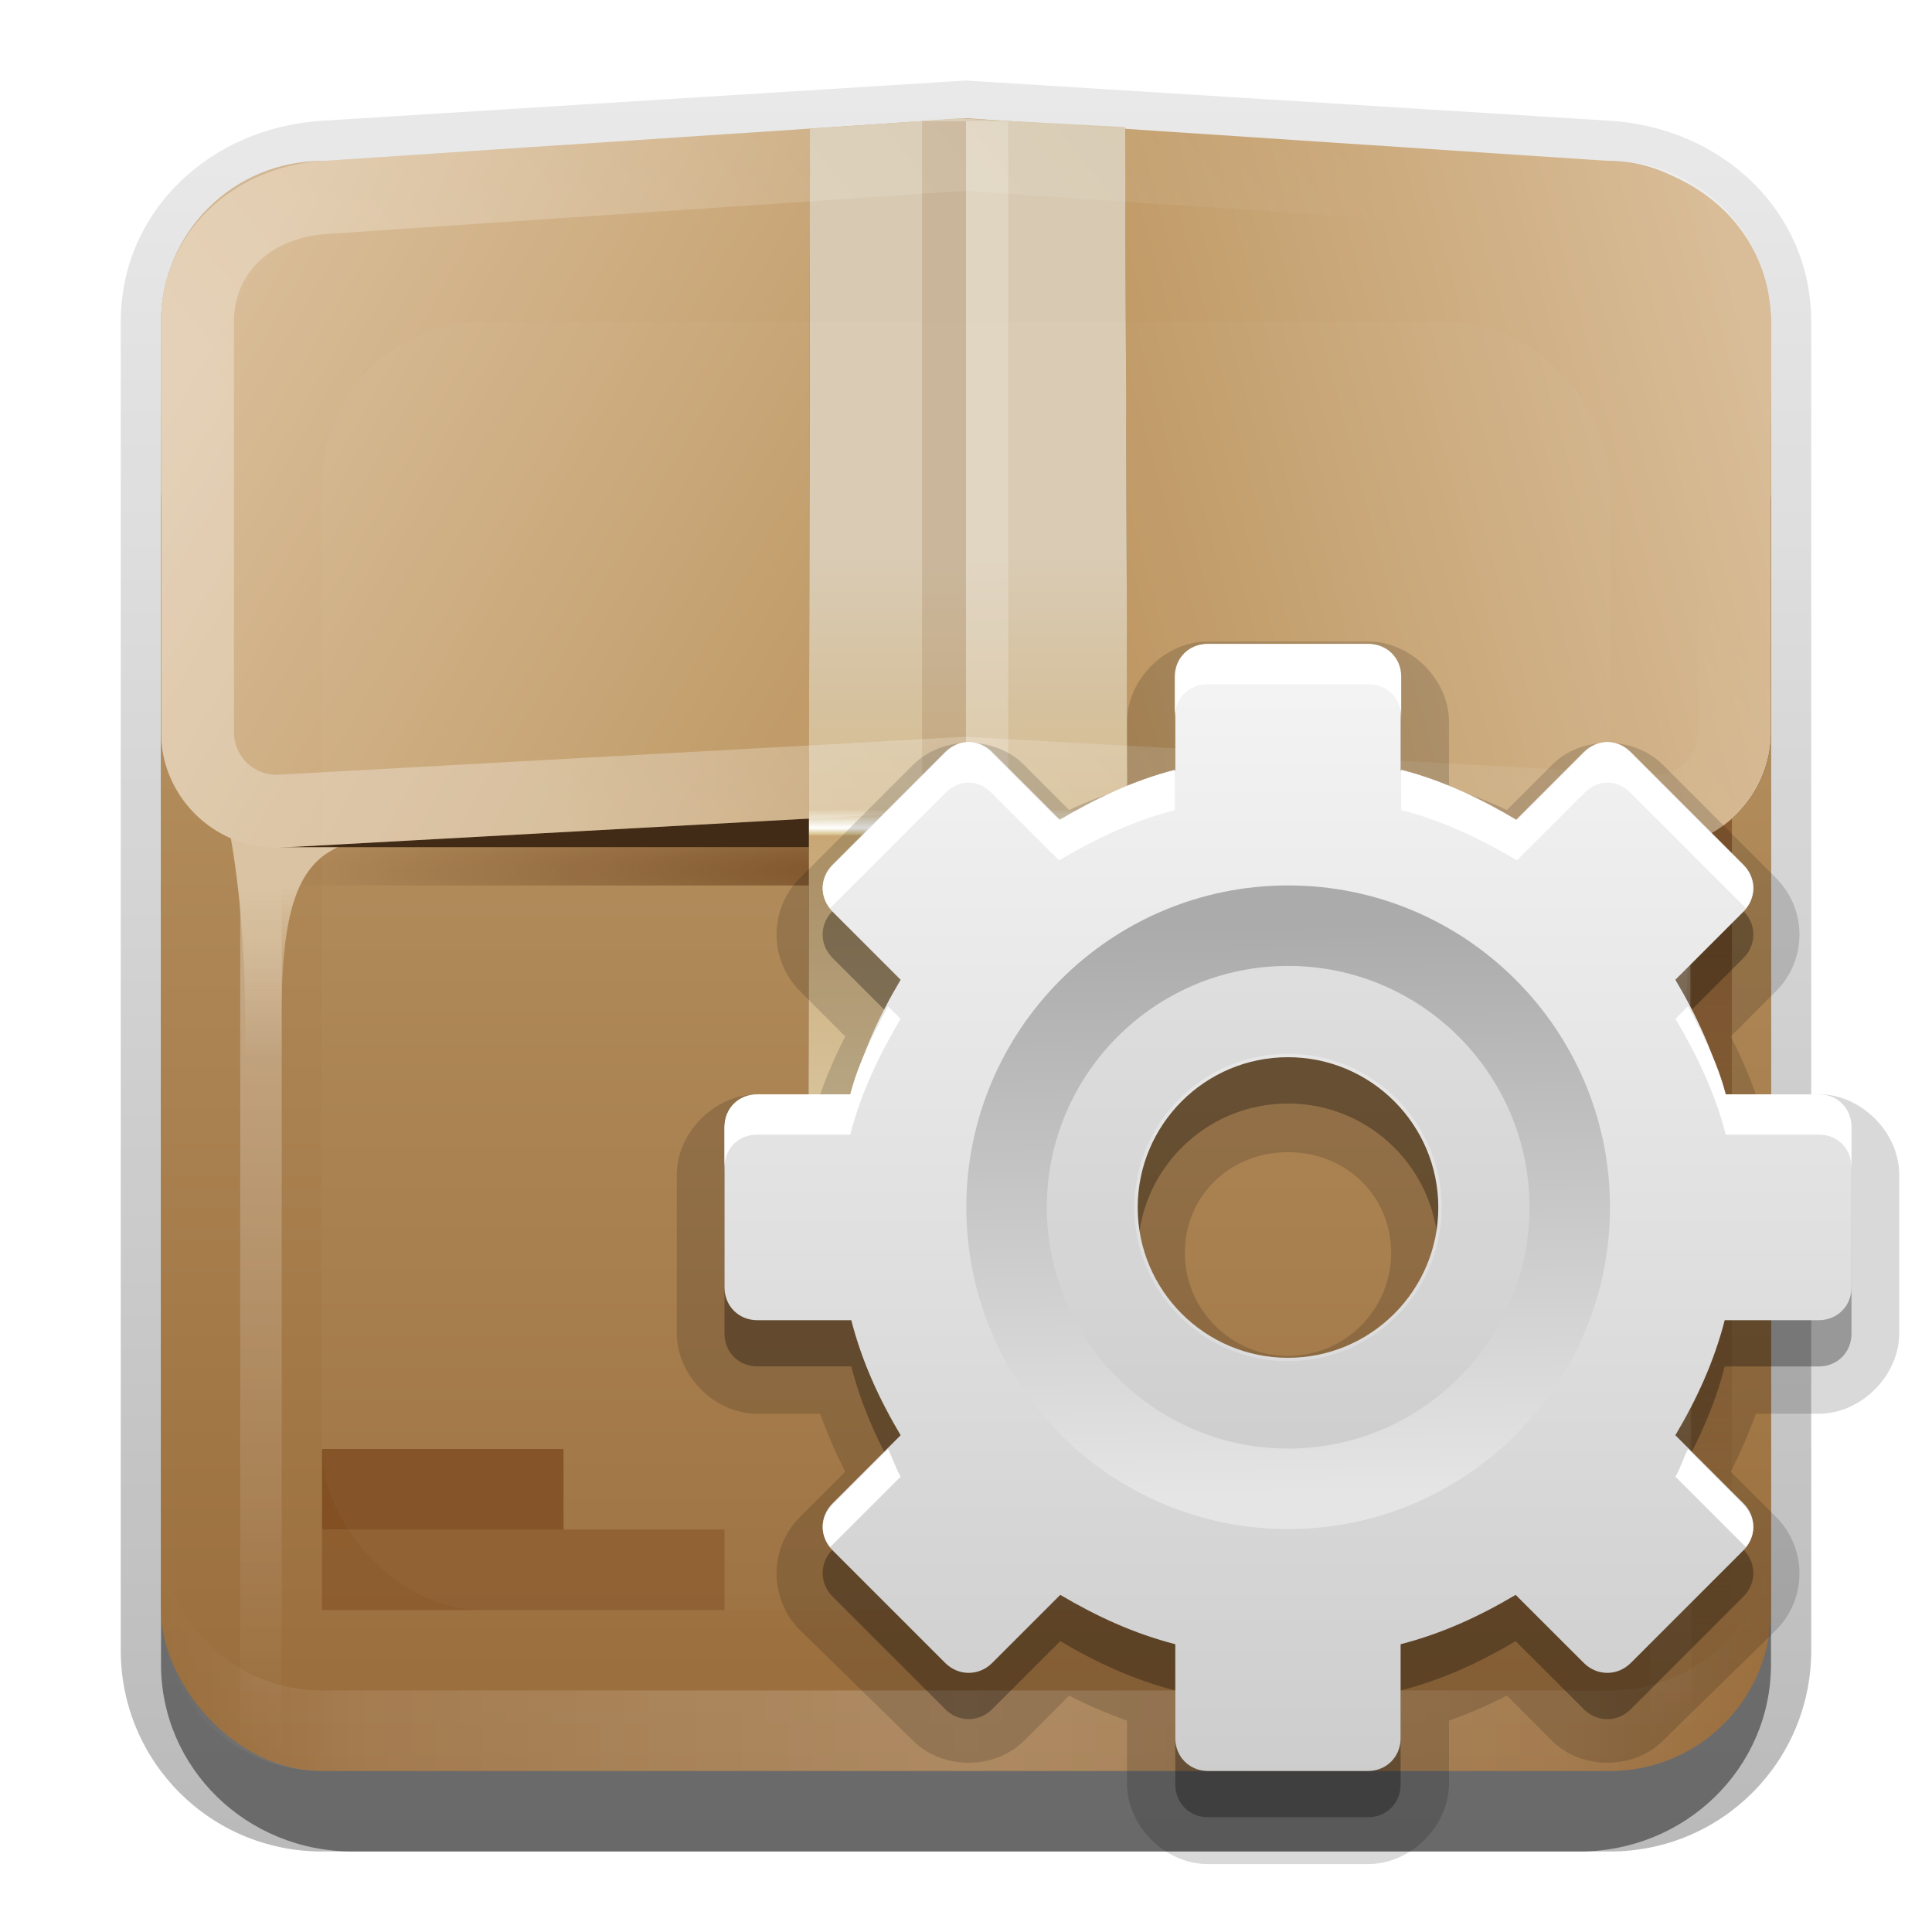 <?xml version="1.0" encoding="UTF-8" standalone="no"?>
<!-- Created with Inkscape (http://www.inkscape.org/) -->

<svg
   xmlns:dc="http://purl.org/dc/elements/1.1/"
   xmlns:cc="http://creativecommons.org/ns#"
   xmlns:rdf="http://www.w3.org/1999/02/22-rdf-syntax-ns#"
   xmlns:svg="http://www.w3.org/2000/svg"
   xmlns="http://www.w3.org/2000/svg"
   xmlns:xlink="http://www.w3.org/1999/xlink"
   xmlns:sodipodi="http://sodipodi.sourceforge.net/DTD/sodipodi-0.dtd"
   xmlns:inkscape="http://www.inkscape.org/namespaces/inkscape"
   width="24"
   height="24"
   id="svg2"
   sodipodi:version="0.32"
   inkscape:version="0.48.0 r9654"
   version="1.0"
   sodipodi:docname="aptdaemon-working.svg"
   inkscape:output_extension="org.inkscape.output.svg.inkscape"
   style="display:inline">
  <defs
     id="defs4">
    <linearGradient
       id="linearGradient3909">
      <stop
         style="stop-color:#323232;stop-opacity:1;"
         offset="0"
         id="stop3911" />
      <stop
         style="stop-color:#787878;stop-opacity:1;"
         offset="1"
         id="stop3913" />
    </linearGradient>
    <linearGradient
       inkscape:collect="always"
       id="linearGradient3972">
      <stop
         style="stop-color:#000000;stop-opacity:1;"
         offset="0"
         id="stop3974" />
      <stop
         style="stop-color:#000000;stop-opacity:0;"
         offset="1"
         id="stop3976" />
    </linearGradient>
    <linearGradient
       inkscape:collect="always"
       id="linearGradient3327">
      <stop
         style="stop-color:#000000;stop-opacity:1;"
         offset="0"
         id="stop3330" />
      <stop
         style="stop-color:#000000;stop-opacity:0;"
         offset="1"
         id="stop3333" />
    </linearGradient>
    <linearGradient
       inkscape:collect="always"
       xlink:href="#linearGradient3327"
       id="linearGradient3335"
       x1="11.375"
       y1="22"
       x2="11.375"
       y2="-9.817"
       gradientUnits="userSpaceOnUse" />
    <inkscape:perspective
       sodipodi:type="inkscape:persp3d"
       inkscape:vp_x="0 : 11 : 1"
       inkscape:vp_y="0 : 1000 : 0"
       inkscape:vp_z="22 : 11 : 1"
       inkscape:persp3d-origin="11 : 7.3333333 : 1"
       id="perspective2531" />
    <linearGradient
       id="ButtonShadow"
       gradientTransform="scale(0.988,1.012)"
       x1="9.355"
       y1="21.743"
       x2="9.355"
       y2="0.494"
       gradientUnits="userSpaceOnUse">
      <stop
         id="stop3277"
         offset="0"
         style="stop-color:#000000;stop-opacity:0.706;" />
      <stop
         id="stop3279"
         offset="1"
         style="stop-color:#000000;stop-opacity:0.157;" />
    </linearGradient>
    <linearGradient
       inkscape:collect="always"
       id="linearGradient3232">
      <stop
         style="stop-color:#000000;stop-opacity:1;"
         offset="0"
         id="stop3234" />
      <stop
         style="stop-color:#000000;stop-opacity:0;"
         offset="1"
         id="stop3236" />
    </linearGradient>
    <linearGradient
       gradientUnits="userSpaceOnUse"
       y2="-6"
       x2="11"
       y1="14.806"
       x1="11"
       id="linearGradient3221"
       xlink:href="#linearGradient3232"
       inkscape:collect="always" />
    <linearGradient
       id="ButtonColor"
       x1="10.32"
       y1="21"
       x2="10.32"
       y2="0.999"
       gradientUnits="userSpaceOnUse">
      <stop
         style="stop-color:#29669f;stop-opacity:1;"
         offset="0"
         id="stop3189" />
      <stop
         style="stop-color:#88b6e0;stop-opacity:1;"
         offset="1"
         id="stop3191" />
    </linearGradient>
    <linearGradient
       inkscape:collect="always"
       xlink:href="#ButtonShadow"
       id="linearGradient38042"
       gradientUnits="userSpaceOnUse"
       gradientTransform="scale(0.988,1.012)"
       x1="9.355"
       y1="21.743"
       x2="9.355"
       y2="0.494" />
    <filter
       inkscape:collect="always"
       id="filter3194"
       x="-0.18"
       width="1.36"
       y="-0.18"
       height="1.36"
       color-interpolation-filters="sRGB">
      <feGaussianBlur
         inkscape:collect="always"
         stdDeviation="1.2"
         id="feGaussianBlur3196" />
    </filter>
    <clipPath
       clipPathUnits="userSpaceOnUse"
       id="clipPath2849">
      <rect
         ry="2"
         rx="2"
         y="1"
         x="1"
         height="20"
         width="20"
         id="rect2851"
         style="fill:#ffffff;fill-opacity:1;fill-rule:evenodd;stroke:none;display:inline" />
    </clipPath>
    <inkscape:perspective
       id="perspective3092"
       inkscape:persp3d-origin="0.5 : 0.33333333 : 1"
       inkscape:vp_z="1 : 0.5 : 1"
       inkscape:vp_y="0 : 1000 : 0"
       inkscape:vp_x="0 : 0.5 : 1"
       sodipodi:type="inkscape:persp3d" />
    <radialGradient
       r="42"
       fy="90.172"
       fx="48"
       cy="90.172"
       cx="48"
       gradientTransform="matrix(0.298,0,0,0.257,-33.578,-5.139)"
       gradientUnits="userSpaceOnUse"
       id="radialGradient2858"
       xlink:href="#linearGradient3737-4"
       inkscape:collect="always" />
    <linearGradient
       inkscape:collect="always"
       id="linearGradient3737-4">
      <stop
         style="stop-color:#ffffff;stop-opacity:1;"
         offset="0"
         id="stop3739-1" />
      <stop
         style="stop-color:#ffffff;stop-opacity:0;"
         offset="1"
         id="stop3741-8" />
    </linearGradient>
    <linearGradient
       inkscape:collect="always"
       xlink:href="#linearGradient4414"
       id="linearGradient4424"
       gradientUnits="userSpaceOnUse"
       x1="8.965"
       y1="44.04"
       x2="8.965"
       y2="52.263"
       gradientTransform="matrix(-0.258,0,0,0.258,-5.85,-12.19)" />
    <linearGradient
       inkscape:collect="always"
       id="linearGradient4414">
      <stop
         style="stop-color:#dac3a2;stop-opacity:1;"
         offset="0"
         id="stop4416" />
      <stop
         style="stop-color:#dac3a2;stop-opacity:0;"
         offset="1"
         id="stop4418" />
    </linearGradient>
    <linearGradient
       gradientTransform="matrix(0.258,0,0,0.258,0.952,-2.349)"
       inkscape:collect="always"
       xlink:href="#linearGradient4414"
       id="linearGradient4420"
       x1="8.965"
       y1="44.04"
       x2="8.965"
       y2="52.263"
       gradientUnits="userSpaceOnUse" />
    <linearGradient
       inkscape:collect="always"
       id="linearGradient3737">
      <stop
         style="stop-color:#ffffff;stop-opacity:1;"
         offset="0"
         id="stop3739" />
      <stop
         style="stop-color:#ffffff;stop-opacity:0;"
         offset="1"
         id="stop3741" />
    </linearGradient>
    <linearGradient
       gradientTransform="matrix(0.263,0,0,0.263,-32.997,-3.705)"
       inkscape:collect="always"
       xlink:href="#linearGradient4309"
       id="linearGradient3277"
       gradientUnits="userSpaceOnUse"
       x1="50.499"
       y1="19.882"
       x2="50.499"
       y2="47.295" />
    <linearGradient
       id="linearGradient4309"
       gradientUnits="userSpaceOnUse"
       x1="52.25"
       y1="47.247"
       x2="52.25"
       y2="0.239">
      <stop
         offset="0"
         style="stop-color:#d8cab2;stop-opacity:1"
         id="stop4311" />
      <stop
         offset="0.457"
         style="stop-color:#d2b98c;stop-opacity:1"
         id="stop4321" />
      <stop
         offset="0.486"
         style="stop-color:#F9F7EF"
         id="stop4323" />
      <stop
         offset="0.491"
         style="stop-color:#FFFFFF"
         id="stop4325" />
      <stop
         offset="0.492"
         style="stop-color:#FBF9F4"
         id="stop4327" />
      <stop
         offset="0.495"
         style="stop-color:#EFE7D0"
         id="stop4329" />
      <stop
         offset="0.498"
         style="stop-color:#E4D6B0"
         id="stop4331" />
      <stop
         offset="0.501"
         style="stop-color:#DAC894"
         id="stop4333" />
      <stop
         offset="0.505"
         style="stop-color:#c7a572;stop-opacity:1"
         id="stop4335" />
      <stop
         offset="1"
         style="stop-color:#d7c198;stop-opacity:1"
         id="stop4347" />
    </linearGradient>
    <linearGradient
       inkscape:collect="always"
       xlink:href="#linearGradient4295"
       id="linearGradient3264"
       gradientUnits="userSpaceOnUse"
       x1="47.227"
       y1="29.04"
       x2="6.33"
       y2="18.082"
       gradientTransform="matrix(-0.238,0,0,0.238,23.429,-1.476)" />
    <linearGradient
       id="linearGradient4295">
      <stop
         id="stop4297"
         offset="0"
         style="stop-color:#b88f56;stop-opacity:1" />
      <stop
         id="stop4299"
         offset="1"
         style="stop-color:#d9bd98;stop-opacity:1" />
    </linearGradient>
    <linearGradient
       gradientTransform="matrix(0.238,0,0,0.238,0.571,-1.476)"
       inkscape:collect="always"
       xlink:href="#linearGradient4295"
       id="linearGradient2489"
       gradientUnits="userSpaceOnUse"
       x1="48"
       y1="42"
       x2="6.781"
       y2="18.202" />
    <linearGradient
       id="linearGradient3134">
      <stop
         id="stop3136"
         offset="0"
         style="stop-color:#b88f56;stop-opacity:1" />
      <stop
         id="stop3138"
         offset="1"
         style="stop-color:#d9bd98;stop-opacity:1" />
    </linearGradient>
    <linearGradient
       id="linearGradient5092">
      <stop
         id="stop5094"
         offset="0"
         style="stop-color:#be9f6a;stop-opacity:1;" />
      <stop
         id="stop5096"
         offset="1"
         style="stop-color:#e5d2b2;stop-opacity:1;" />
    </linearGradient>
    <linearGradient
       gradientTransform="matrix(0.258,0,0,0.258,-31.631,-5.19)"
       inkscape:collect="always"
       xlink:href="#linearGradient3737"
       id="linearGradient4394"
       x1="10"
       y1="40.263"
       x2="10"
       y2="89.666"
       gradientUnits="userSpaceOnUse" />
    <linearGradient
       inkscape:collect="always"
       xlink:href="#linearGradient3737"
       id="linearGradient4402"
       gradientUnits="userSpaceOnUse"
       x1="10"
       y1="40.263"
       x2="10"
       y2="89.666"
       gradientTransform="matrix(-0.258,0,0,0.258,-7.873,-5.19)" />
    <linearGradient
       inkscape:collect="always"
       xlink:href="#linearGradient4370"
       id="linearGradient4400"
       gradientUnits="userSpaceOnUse"
       x1="8"
       y1="38.127"
       x2="8"
       y2="87.03"
       gradientTransform="matrix(-0.258,0,0,0.258,-6.873,-5.19)" />
    <linearGradient
       inkscape:collect="always"
       id="linearGradient4370">
      <stop
         style="stop-color:#8a5b30;stop-opacity:1;"
         offset="0"
         id="stop4372" />
      <stop
         style="stop-color:#8a5b30;stop-opacity:0;"
         offset="1"
         id="stop4374" />
    </linearGradient>
    <radialGradient
       inkscape:collect="always"
       xlink:href="#linearGradient4426"
       id="radialGradient4432"
       cx="48"
       cy="73.146"
       fx="48"
       fy="73.146"
       r="42"
       gradientTransform="matrix(0.207,0,0,0.023,2.083,7.141)"
       gradientUnits="userSpaceOnUse" />
    <linearGradient
       inkscape:collect="always"
       id="linearGradient4426">
      <stop
         style="stop-color:#71461e;stop-opacity:1;"
         offset="0"
         id="stop4428" />
      <stop
         style="stop-color:#71461e;stop-opacity:0;"
         offset="1"
         id="stop4430" />
    </linearGradient>
    <linearGradient
       gradientTransform="matrix(0.258,0,0,0.258,-31.631,-5.19)"
       inkscape:collect="always"
       xlink:href="#linearGradient4289"
       id="linearGradient3706"
       x1="54.187"
       y1="90"
       x2="54.187"
       y2="39.853"
       gradientUnits="userSpaceOnUse" />
    <linearGradient
       id="linearGradient4289">
      <stop
         id="stop4291"
         offset="0"
         style="stop-color:#996c3b;stop-opacity:1" />
      <stop
         id="stop4293"
         offset="1"
         style="stop-color:#c19e6d;stop-opacity:1;" />
    </linearGradient>
    <linearGradient
       inkscape:collect="always"
       xlink:href="#linearGradient4370"
       id="linearGradient4376"
       x1="8"
       y1="38.127"
       x2="8"
       y2="71.877"
       gradientUnits="userSpaceOnUse" />
    <linearGradient
       gradientTransform="matrix(0.258,0,0,0.258,-31.631,-5.19)"
       y2="71.877"
       x2="8"
       y1="38.127"
       x1="8"
       gradientUnits="userSpaceOnUse"
       id="linearGradient3198"
       xlink:href="#linearGradient4370"
       inkscape:collect="always" />
    <radialGradient
       inkscape:collect="always"
       xlink:href="#linearGradient4426"
       id="radialGradient3820"
       gradientUnits="userSpaceOnUse"
       gradientTransform="matrix(0.207,0,0,0.023,31.083,8.141)"
       cx="48"
       cy="73.146"
       fx="48"
       fy="73.146"
       r="42" />
    <linearGradient
       inkscape:collect="always"
       xlink:href="#linearGradient5092"
       id="linearGradient3822"
       gradientUnits="userSpaceOnUse"
       gradientTransform="matrix(0.238,0,0,0.238,29.571,-0.476)"
       x1="47.079"
       y1="32.783"
       x2="6.596"
       y2="9.41" />
    <linearGradient
       inkscape:collect="always"
       xlink:href="#linearGradient4295"
       id="linearGradient3824"
       gradientUnits="userSpaceOnUse"
       gradientTransform="matrix(0.238,0,0,0.238,29.571,-0.476)"
       x1="48"
       y1="42"
       x2="6.781"
       y2="18.202" />
    <linearGradient
       inkscape:collect="always"
       xlink:href="#linearGradient4295"
       id="linearGradient3826"
       gradientUnits="userSpaceOnUse"
       gradientTransform="matrix(-0.238,0,0,0.238,52.429,-0.476)"
       x1="47.227"
       y1="29.04"
       x2="6.33"
       y2="18.082" />
    <linearGradient
       inkscape:collect="always"
       xlink:href="#linearGradient3737"
       id="linearGradient3828"
       gradientUnits="userSpaceOnUse"
       gradientTransform="matrix(0.238,0,0,0.238,29.571,-0.476)"
       x1="23.143"
       y1="42"
       x2="66.964"
       y2="6" />
    <linearGradient
       inkscape:collect="always"
       xlink:href="#ButtonColor"
       id="linearGradient3835"
       gradientUnits="userSpaceOnUse"
       gradientTransform="translate(11.119,23.742)"
       x1="-3.061"
       y1="27.258"
       x2="-3.061"
       y2="7.254" />
    <linearGradient
       inkscape:collect="always"
       xlink:href="#linearGradient3737-4"
       id="linearGradient3865"
       x1="6"
       y1="9"
       x2="16"
       y2="1"
       gradientUnits="userSpaceOnUse"
       gradientTransform="translate(1,-1)" />
    <linearGradient
       inkscape:collect="always"
       xlink:href="#linearGradient4289"
       id="linearGradient3867"
       gradientUnits="userSpaceOnUse"
       gradientTransform="translate(12.119,-7.258)"
       x1="-3.061"
       y1="27.258"
       x2="-3.061"
       y2="7.254" />
    <linearGradient
       inkscape:collect="always"
       xlink:href="#linearGradient3737"
       id="linearGradient3871"
       gradientUnits="userSpaceOnUse"
       gradientTransform="matrix(0.258,0,0,0.209,0.921,1.041)"
       x1="10"
       y1="40.263"
       x2="10"
       y2="89.666" />
    <linearGradient
       inkscape:collect="always"
       xlink:href="#linearGradient3737"
       id="linearGradient3877"
       gradientUnits="userSpaceOnUse"
       gradientTransform="matrix(-0.258,0,0,0.206,23.075,1.146)"
       x1="10"
       y1="40.263"
       x2="10"
       y2="89.666" />
    <linearGradient
       inkscape:collect="always"
       xlink:href="#linearGradient4414"
       id="linearGradient3879"
       gradientUnits="userSpaceOnUse"
       gradientTransform="matrix(-0.258,0,0,0.258,23.043,-2.349)"
       x1="8.965"
       y1="44.04"
       x2="8.965"
       y2="52.263" />
    <linearGradient
       inkscape:collect="always"
       xlink:href="#linearGradient4370"
       id="linearGradient3883"
       gradientUnits="userSpaceOnUse"
       gradientTransform="matrix(-0.258,0,0,0.217,23.061,-0.464)"
       x1="8"
       y1="38.127"
       x2="8"
       y2="87.03" />
    <linearGradient
       inkscape:collect="always"
       xlink:href="#linearGradient4309"
       id="linearGradient3889"
       gradientUnits="userSpaceOnUse"
       gradientTransform="matrix(0.251,0,0,0.251,-1.23,-0.079)"
       x1="50.499"
       y1="19.882"
       x2="50.499"
       y2="47.295" />
    <filter
       inkscape:collect="always"
       id="filter3895"
       x="-0.15"
       width="1.3"
       y="-0.047"
       height="1.095"
       color-interpolation-filters="sRGB">
      <feGaussianBlur
         inkscape:collect="always"
         stdDeviation="0.248"
         id="feGaussianBlur3897" />
    </filter>
    <inkscape:perspective
       id="perspective3208"
       inkscape:persp3d-origin="0.5 : 0.33333333 : 1"
       inkscape:vp_z="1 : 0.5 : 1"
       inkscape:vp_y="0 : 1000 : 0"
       inkscape:vp_x="0 : 0.5 : 1"
       sodipodi:type="inkscape:persp3d" />
    <linearGradient
       inkscape:collect="always"
       xlink:href="#linearGradient3778"
       id="linearGradient3844"
       x1="51.429"
       y1="72.786"
       x2="90.714"
       y2="72.786"
       gradientUnits="userSpaceOnUse" />
    <linearGradient
       id="linearGradient3778">
      <stop
         style="stop-color:#499119;stop-opacity:1;"
         offset="0"
         id="stop3780" />
      <stop
         style="stop-color:#8fd625;stop-opacity:1;"
         offset="1"
         id="stop3782" />
    </linearGradient>
    <linearGradient
       inkscape:collect="always"
       xlink:href="#linearGradient5010"
       id="linearGradient3908"
       x1="123.075"
       y1="75.788"
       x2="123.075"
       y2="59.879"
       gradientUnits="userSpaceOnUse" />
    <linearGradient
       inkscape:collect="always"
       id="linearGradient5010">
      <stop
         style="stop-color:#000000;stop-opacity:1;"
         offset="0"
         id="stop5012" />
      <stop
         style="stop-color:#000000;stop-opacity:0;"
         offset="1"
         id="stop5014" />
    </linearGradient>
    <clipPath
       clipPathUnits="userSpaceOnUse"
       id="clipPath3894">
      <path
         style="fill:#ffffff;fill-opacity:1;stroke:none"
         d="m 128,56 c -9.941,0 -18,8.059 -18,18 0,9.941 8.059,18 18,18 9.941,0 18,-8.059 18,-18 0,-9.941 -8.059,-18 -18,-18 z m -6,4.5 12,0 0,13.75 5,0 -11,13.75 -11,-13.75 5,0 0,-13.75 z"
         id="path3896" />
    </clipPath>
    <linearGradient
       y2="72.786"
       x2="90.714"
       y1="72.786"
       x1="51.429"
       gradientUnits="userSpaceOnUse"
       id="linearGradient3226"
       xlink:href="#linearGradient3157"
       inkscape:collect="always" />
    <linearGradient
       inkscape:collect="always"
       xlink:href="#linearGradient3778"
       id="linearGradient3953"
       gradientUnits="userSpaceOnUse"
       x1="51.429"
       y1="72.786"
       x2="90.714"
       y2="72.786"
       gradientTransform="matrix(0,-0.305,0.305,0,12.767,39.709)" />
    <linearGradient
       inkscape:collect="always"
       xlink:href="#linearGradient3737-4"
       id="linearGradient3955"
       gradientUnits="userSpaceOnUse"
       x1="15.843"
       y1="18.633"
       x2="15.843"
       y2="14.039"
       gradientTransform="translate(19,-2)" />
    <clipPath
       clipPathUnits="userSpaceOnUse"
       id="clipPath3962">
      <path
         style="fill:url(#linearGradient3966);fill-opacity:1;stroke:none;display:inline"
         d="m 35,10 c -3.314,0 -6,2.686 -6,6 0,3.314 2.686,6 6,6 3.314,0 6,-2.686 6,-6 0,-3.314 -2.686,-6 -6,-6 z m -2,2 4,0 0,4 1,0 -3,4 -3,-4 1,0 0,-4 z"
         id="path3964" />
    </clipPath>
    <linearGradient
       inkscape:collect="always"
       xlink:href="#linearGradient3778"
       id="linearGradient3966"
       gradientUnits="userSpaceOnUse"
       gradientTransform="matrix(0,-0.305,0.305,0,12.767,37.709)"
       x1="51.429"
       y1="72.786"
       x2="90.714"
       y2="72.786" />
    <linearGradient
       inkscape:collect="always"
       xlink:href="#linearGradient3972"
       id="linearGradient3978"
       x1="36.275"
       y1="20.122"
       x2="36.275"
       y2="11.793"
       gradientUnits="userSpaceOnUse" />
    <inkscape:perspective
       id="perspective3991"
       inkscape:persp3d-origin="0.5 : 0.33333333 : 1"
       inkscape:vp_z="1 : 0.5 : 1"
       inkscape:vp_y="0 : 1000 : 0"
       inkscape:vp_x="0 : 0.5 : 1"
       sodipodi:type="inkscape:persp3d" />
    <linearGradient
       inkscape:collect="always"
       xlink:href="#linearGradient3157"
       id="linearGradient3844-5"
       x1="51.429"
       y1="72.786"
       x2="90.714"
       y2="72.786"
       gradientUnits="userSpaceOnUse" />
    <linearGradient
       id="linearGradient3157">
      <stop
         id="stop3159"
         offset="0"
         style="stop-color:#c3c3c3;stop-opacity:1;" />
      <stop
         id="stop3161"
         offset="1"
         style="stop-color:#e6e6e6;stop-opacity:1;" />
    </linearGradient>
    <linearGradient
       y2="72.786"
       x2="90.714"
       y1="72.786"
       x1="51.429"
       gradientUnits="userSpaceOnUse"
       id="linearGradient4000"
       xlink:href="#linearGradient3157"
       inkscape:collect="always" />
    <inkscape:perspective
       id="perspective4010"
       inkscape:persp3d-origin="0.5 : 0.33333333 : 1"
       inkscape:vp_z="1 : 0.5 : 1"
       inkscape:vp_y="0 : 1000 : 0"
       inkscape:vp_x="0 : 0.5 : 1"
       sodipodi:type="inkscape:persp3d" />
    <inkscape:perspective
       id="perspective4003"
       inkscape:persp3d-origin="0.5 : 0.33333333 : 1"
       inkscape:vp_z="1 : 0.5 : 1"
       inkscape:vp_y="0 : 1000 : 0"
       inkscape:vp_x="0 : 0.5 : 1"
       sodipodi:type="inkscape:persp3d" />
    <linearGradient
       id="StandardGradient"
       gradientTransform="matrix(0.822,0,0,0.822,-1.508,-0.6)"
       x1="10.71"
       y1="1.996"
       x2="10.71"
       y2="18.974"
       gradientUnits="userSpaceOnUse">
      <stop
         style="stop-color:#000000;stop-opacity:0.863;"
         offset="0"
         id="stop3277-2" />
      <stop
         style="stop-color:#000000;stop-opacity:0.471;"
         offset="1"
         id="stop3279-0" />
    </linearGradient>
    <linearGradient
       inkscape:collect="always"
       xlink:href="#linearGradient3290-7"
       id="linearGradient4141"
       gradientUnits="userSpaceOnUse"
       gradientTransform="matrix(0.312,0,0,0.312,48,54)"
       x1="47.61"
       y1="121.366"
       x2="47.61"
       y2="6.634" />
    <linearGradient
       id="linearGradient3290-7">
      <stop
         id="stop3292-2"
         offset="0"
         style="stop-color:#ba0000;stop-opacity:1;" />
      <stop
         id="stop3294-3"
         offset="1"
         style="stop-color:#ff381e;stop-opacity:1;" />
    </linearGradient>
    <linearGradient
       y2="6.634"
       x2="47.61"
       y1="121.366"
       x1="47.61"
       gradientTransform="matrix(0.122,0,0,0.122,8.222,5.222)"
       gradientUnits="userSpaceOnUse"
       id="linearGradient3320"
       xlink:href="#linearGradient3290-7"
       inkscape:collect="always" />
    <linearGradient
       inkscape:collect="always"
       xlink:href="#linearGradient3290-7"
       id="linearGradient4127"
       gradientUnits="userSpaceOnUse"
       gradientTransform="matrix(0.122,0,0,0.122,8.222,6.222)"
       x1="47.61"
       y1="121.366"
       x2="47.61"
       y2="6.634" />
    <linearGradient
       inkscape:collect="always"
       xlink:href="#linearGradient3290-7"
       id="linearGradient4129"
       gradientUnits="userSpaceOnUse"
       gradientTransform="matrix(0.122,0,0,0.122,8.222,7.222)"
       x1="47.61"
       y1="121.366"
       x2="47.61"
       y2="6.634" />
    <linearGradient
       y2="16"
       x2="25"
       y1="0"
       x1="25"
       gradientTransform="matrix(0.933,0,0,0.933,-7.388,4.533)"
       gradientUnits="userSpaceOnUse"
       id="linearGradient3168"
       xlink:href="#linearGradient3309-4"
       inkscape:collect="always" />
    <linearGradient
       gradientUnits="userSpaceOnUse"
       id="linearGradient3309-4"
       y2="122.899"
       x2="63.999"
       y1="3.1"
       x1="63.999">
      <stop
         offset="0"
         style="stop-color:#f6f6f6;stop-opacity:1"
         id="stop3311-4" />
      <stop
         offset="1"
         style="stop-color:#ccc;stop-opacity:1"
         id="stop3313-9" />
    </linearGradient>
    <linearGradient
       inkscape:collect="always"
       xlink:href="#linearGradient5128-6"
       id="linearGradient3858"
       gradientUnits="userSpaceOnUse"
       gradientTransform="matrix(0.084,0,0,0.084,1.621,1.7)"
       x1="86.133"
       y1="105.105"
       x2="84.639"
       y2="20.895" />
    <linearGradient
       id="linearGradient5128-6">
      <stop
         offset="0"
         style="stop-color:#e5e5e5;stop-opacity:1"
         id="stop5130-2" />
      <stop
         offset="1"
         style="stop-color:#ababab;stop-opacity:1"
         id="stop5132-5" />
    </linearGradient>
    <linearGradient
       y2="16"
       x2="25"
       y1="0"
       x1="25"
       gradientTransform="matrix(0.933,0,0,0.933,-7.388,5.533)"
       gradientUnits="userSpaceOnUse"
       id="linearGradient4204"
       xlink:href="#linearGradient3309-4"
       inkscape:collect="always" />
    <linearGradient
       inkscape:collect="always"
       xlink:href="#linearGradient5128-6"
       id="linearGradient4237"
       gradientUnits="userSpaceOnUse"
       gradientTransform="matrix(0.084,0,0,0.084,10.621,7.7)"
       x1="86.133"
       y1="105.105"
       x2="84.639"
       y2="20.895" />
    <linearGradient
       inkscape:collect="always"
       xlink:href="#linearGradient3831"
       id="linearGradient3845"
       x1="11"
       y1="19.5"
       x2="21"
       y2="19.5"
       gradientUnits="userSpaceOnUse"
       spreadMethod="reflect"
       gradientTransform="translate(1,-1)" />
    <linearGradient
       id="linearGradient3831">
      <stop
         style="stop-color:#ffffff;stop-opacity:1;"
         offset="0"
         id="stop3833" />
      <stop
         id="stop3821"
         offset="0.75"
         style="stop-color:#ffffff;stop-opacity:0.498;" />
      <stop
         style="stop-color:#ffffff;stop-opacity:0;"
         offset="1"
         id="stop3835" />
    </linearGradient>
    <linearGradient
       y2="16"
       x2="10"
       y1="1"
       x1="10"
       gradientUnits="userSpaceOnUse"
       id="linearGradient3084"
       xlink:href="#linearGradient3823"
       inkscape:collect="always" />
    <linearGradient
       id="linearGradient3823">
      <stop
         id="stop3825"
         offset="0"
         style="stop-color:#ffffff;stop-opacity:1;" />
      <stop
         id="stop3829"
         offset="1"
         style="stop-color:#ffffff;stop-opacity:0;" />
    </linearGradient>
    <linearGradient
       y2="16"
       x2="10"
       y1="1"
       x1="10"
       gradientUnits="userSpaceOnUse"
       id="linearGradient3124"
       xlink:href="#linearGradient3823"
       inkscape:collect="always"
       gradientTransform="translate(1,-1)" />
  </defs>
  <sodipodi:namedview
     id="base"
     pagecolor="#ffffff"
     bordercolor="#e7e7e7"
     borderopacity="1"
     inkscape:pageopacity="0.0"
     inkscape:pageshadow="2"
     inkscape:zoom="22.018553"
     inkscape:cx="-11.729047"
     inkscape:cy="4.6760622"
     inkscape:document-units="px"
     inkscape:current-layer="layer1"
     showgrid="true"
     inkscape:showpageshadow="false"
     showguides="false"
     inkscape:guide-bbox="true"
     inkscape:window-width="1920"
     inkscape:window-height="1026"
     inkscape:window-x="0"
     inkscape:window-y="25"
     inkscape:window-maximized="1"
     inkscape:snap-global="true">
    <sodipodi:guide
       orientation="1,0"
       position="0,112"
       id="guide2383" />
    <sodipodi:guide
       orientation="0,1"
       position="26.278,128"
       id="guide2385" />
    <sodipodi:guide
       orientation="1,0"
       position="128,54.082"
       id="guide2387" />
    <sodipodi:guide
       orientation="0,1"
       position="78.156,0"
       id="guide2389" />
    <sodipodi:guide
       orientation="0,1"
       position="60.864,64.085"
       id="guide2391" />
    <inkscape:grid
       type="xygrid"
       id="grid3672"
       visible="true"
       enabled="true"
       empspacing="8"
       snapvisiblegridlinesonly="true" />
  </sodipodi:namedview>
  <g
     inkscape:label="Button"
     inkscape:groupmode="layer"
     id="layer1"
     transform="translate(0,2)">
    <g
       style="opacity:0.9;display:inline"
       id="g3337"
       transform="translate(1,-1)">
      <path
         style="opacity:0.3;fill:url(#linearGradient3335);fill-opacity:1;stroke:none;display:inline"
         d="M 3,0.5 11,2.7789276e-4 19,0.5 c 1.382,0.086 2.5,1.115 2.5,2.5 l 0,16.5 C 21.5,20.885 20.385,22 19,22 L 3,22 C 1.615,22 0.5,20.885 0.5,19.5 L 0.5,3 C 0.5,1.615 1.618,0.586 3,0.5 z"
         id="rect3371"
         sodipodi:nodetypes="cczccccccz" />
      <path
         style="opacity:0.5;fill:#000000;fill-opacity:1;stroke:none;display:inline"
         d="M 3.381,2 18.619,2 C 19.938,2 21,3.037 21,4.326 L 21,19.674 C 21,20.963 19.938,22 18.619,22 L 3.381,22 C 2.062,22 1,20.963 1,19.674 L 1,4.326 C 1,3.037 2.062,2 3.381,2 z"
         id="rect2553" />
    </g>
    <rect
       style="fill:url(#linearGradient3867);fill-opacity:1;fill-rule:evenodd;stroke:none;display:inline"
       id="rect3173"
       width="20"
       height="20"
       x="2"
       y="0"
       rx="2"
       ry="2" />
    <path
       style="opacity:0.25;fill:#ffffff;fill-opacity:1;fill-rule:evenodd;stroke:none;display:inline"
       d="m 4,-1.8e-7 c -1.108,0 -2,0.892 -2,2 l 0,1 c 0,-1.108 0.892,-2 2,-2 l 16,0 c 1.108,0 2,0.892 2,2 l 0,-1 C 22,0.892 21.108,-1.8e-7 20,-1.8e-7 l -16,0 z"
       id="rect3183" />
    <path
       style="fill:url(#radialGradient4432);fill-opacity:1;fill-rule:nonzero;stroke:none;display:inline"
       d="M 2,7.095 2,7.571 C 2,8.363 2.637,9 3.429,9 L 20.571,9 c 0.791,0 1.429,-0.637 1.429,-1.429 l 0,-0.476 c 0,0.791 -0.637,1.429 -1.429,1.429 l -17.143,0 C 2.637,8.524 2,7.887 2,7.095 z"
       id="path3287"
       sodipodi:nodetypes="ccccccccc" />
    <path
       sodipodi:nodetypes="ccccc"
       id="path3869"
       d="m 2.984,8.576 0,10.981 c 0.149,0.108 0.324,0.193 0.516,0.249 l 0,-11.23 -0.516,0 z"
       style="opacity:0.3;fill:url(#linearGradient3871);fill-opacity:1;fill-rule:nonzero;stroke:none;display:inline" />
    <path
       style="fill:url(#linearGradient4420);fill-opacity:1;fill-rule:evenodd;stroke:none;display:inline"
       d="m 2.548,7.267 c 0.619,1.433 0.488,4.136 0.488,4.136 l 0.472,-0.065 C 3.444,9.221 3.623,8.439 4.795,8.407 2.946,8.098 2.548,7.267 2.548,7.267 z"
       id="path4404"
       sodipodi:nodetypes="ccccc" />
    <path
       style="opacity:0.3;fill:url(#linearGradient3877);fill-opacity:1;fill-rule:nonzero;stroke:none;display:inline"
       d="m 21.012,8.576 0,10.829 c -0.149,0.107 -0.324,0.191 -0.516,0.245 l 0,-11.074 0.516,0 z"
       id="path3873"
       sodipodi:nodetypes="ccccc" />
    <rect
       style="fill:#3c2510;fill-opacity:1;fill-rule:nonzero;stroke:none;display:inline"
       id="rect2483"
       width="20"
       height="5.714"
       x="2"
       y="2.81"
       rx="1.429"
       ry="1.429" />
    <path
       style="fill:url(#linearGradient2489);fill-opacity:1;fill-rule:nonzero;stroke:none;display:inline"
       d="M 12,-0.531 4,0 C 2.894,0.073 2,0.892 2,2 l 0,5.094 c 0,0.791 0.646,1.438 1.438,1.438 L 12,8.062 12,-0.531 z"
       id="rect2481" />
    <path
       style="fill:url(#linearGradient3883);fill-opacity:1;fill-rule:nonzero;stroke:none;display:inline"
       d="m 21.514,7.335 0,10.399 c 0,0.386 -0.2,0.73 -0.516,0.968 l 0,-11.367 0.516,0 z"
       id="path3881" />
    <path
       sodipodi:nodetypes="ccccc"
       id="path3875"
       d="m 21.448,7.267 c -0.619,1.433 -0.488,4.136 -0.488,4.136 l -0.472,-0.065 c 0.065,-2.117 -0.114,-2.898 -1.286,-2.931 1.849,-0.308 2.247,-1.14 2.247,-1.14 z"
       style="fill:url(#linearGradient3879);fill-opacity:1;fill-rule:evenodd;stroke:none;display:inline" />
    <path
       style="fill:url(#linearGradient3264);fill-opacity:1;fill-rule:nonzero;stroke:none;display:inline"
       d="m 12,-0.531 0,8.594 8.562,0.469 C 21.354,8.531 22,7.885 22,7.094 L 22,2 C 22,0.892 21.106,0.073 20,0 l -8,-0.531 z"
       id="path3262" />
    <path
       style="fill:#543b22;fill-opacity:1;display:inline;filter:url(#filter3895)"
       d="M 11.909,-0.082 10.062,0.049 10.043,12.5 14.017,11.476 13.977,0.027 11.909,-0.082 z"
       id="path3891"
       sodipodi:nodetypes="cccccc" />
    <path
       sodipodi:nodetypes="cccccc"
       id="path3887"
       d="M 11.909,-0.53 10.062,-0.399 10.043,12.052 14.017,11.027 13.977,-0.421 11.909,-0.53 z"
       style="fill:url(#linearGradient3889);fill-opacity:1;display:inline" />
    <rect
       style="opacity:0.2;fill:#8d6137;fill-opacity:1;fill-rule:nonzero;stroke:none;display:inline"
       id="rect4363"
       width="0.546"
       height="8.503"
       x="11.454"
       y="-0.494" />
    <rect
       y="-0.494"
       x="12"
       height="8.503"
       width="0.524"
       id="rect4365"
       style="opacity:0.2;fill:#ffffff;fill-opacity:1;fill-rule:nonzero;stroke:none;display:inline" />
    <path
       sodipodi:nodetypes="cczccccccz"
       id="path3833"
       d="M 3,31 11,30.47 19,31 c 1.106,0.073 2,0.892 2,2 l 0,16 c 0,1.108 -0.892,2 -2,2 L 3,51 C 1.892,51 1,50.108 1,49 L 1,33 c 0,-1.108 0.894,-1.927 2,-2 z"
       style="fill:url(#linearGradient3835);fill-opacity:1;fill-rule:evenodd;stroke:none;display:inline" />
    <path
       style="opacity:0.3;fill:url(#linearGradient3865);fill-opacity:1;fill-rule:nonzero;stroke:none;display:inline"
       d="M 12,-0.531 4,0 C 2.894,0.073 2,0.892 2,2 l 0,5.094 c 0,0.791 0.646,1.438 1.438,1.438 L 12,8.062 20.562,8.531 C 21.354,8.531 22,7.885 22,7.094 L 22,2 C 22,0.892 21.106,0.073 20,0 l -8,-0.531 z m -0.062,0.906 0.125,0 7.875,0.531 C 20.627,0.952 21.094,1.384 21.094,2 l 0,5.094 c 0,0.294 -0.237,0.531 -0.531,0.531 l -8.5,-0.469 a 0.914,0.914 0 0 0 -0.125,0 L 3.438,7.625 C 3.143,7.625 2.906,7.388 2.906,7.094 L 2.906,2 c 0,-0.616 0.466,-1.048 1.156,-1.094 L 11.938,0.375 z"
       id="path3847" />
    <rect
       style="opacity:0.6;fill:#825023;fill-opacity:1;stroke:none"
       id="rect3742"
       width="1"
       height="5"
       x="17"
       y="-9"
       transform="matrix(0,1,-1,0,0,0)" />
    <rect
       transform="matrix(0,1,-1,0,0,0)"
       y="-7"
       x="16"
       height="3"
       width="1"
       id="rect3744"
       style="fill:#825023;fill-opacity:1;stroke:none" />
    <path
       id="path3235"
       d="M 4,20 C 2.892,20 2,19.108 2,18 l 0,-1 c 0,1.108 0.892,2 2,2 l 16,0 c 1.108,0 2,-0.892 2,-2 l 0,1 c 0,1.108 -0.892,2 -2,2 L 4,20 z"
       style="opacity:0.2;fill:url(#linearGradient3845);fill-opacity:1;fill-rule:evenodd;stroke:none;display:inline"
       inkscape:connector-curvature="0" />
  </g>
  <g
     inkscape:groupmode="layer"
     id="layer2"
     inkscape:label="Highlight"
     transform="translate(0,2)">
    <rect
       style="opacity:0.15;fill:#ffffff;fill-opacity:1;fill-rule:nonzero;stroke:none;display:inline;filter:url(#filter3194)"
       id="rect2410"
       width="16"
       height="16"
       x="3"
       y="3"
       rx="2"
       ry="2"
       clip-path="url(#clipPath2849)"
       transform="translate(1,-1)" />
  </g>
  <g
     inkscape:groupmode="layer"
     id="layer3"
     inkscape:label="Symbol"
     transform="translate(0,2)">
    <path
       sodipodi:type="inkscape:offset"
       inkscape:radius="0.58940196"
       inkscape:original="M 15 6.5625 C 14.768144 6.5625 14.59375 6.7368934 14.59375 6.96875 L 14.59375 8.15625 C 14.076774 8.2889705 13.604331 8.4845865 13.15625 8.75 L 12.3125 7.90625 C 12.148554 7.7423025 11.913947 7.7423025 11.75 7.90625 L 10.34375 9.3125 C 10.179803 9.4764474 10.179803 9.7423027 10.34375 9.90625 L 11.1875 10.75 C 10.922087 11.19808 10.695221 11.670524 10.5625 12.1875 L 9.40625 12.1875 C 9.1743941 12.1875 9 12.361893 9 12.59375 L 9 14.5625 C 9 14.794357 9.1743941 14.96875 9.40625 14.96875 L 10.5625 14.96875 C 10.695221 15.485726 10.922087 15.95817 11.1875 16.40625 L 10.34375 17.25 C 10.179803 17.413947 10.179803 17.679802 10.34375 17.84375 L 11.75 19.21875 C 11.913947 19.382697 12.148553 19.382697 12.3125 19.21875 L 13.15625 18.375 C 13.604331 18.640414 14.076774 18.867279 14.59375 19 L 14.59375 20.15625 C 14.59375 20.388106 14.768144 20.5625 15 20.5625 L 17 20.5625 C 17.231856 20.5625 17.40625 20.388106 17.40625 20.15625 L 17.40625 19 C 17.923227 18.867279 18.395671 18.640414 18.84375 18.375 L 19.6875 19.21875 C 19.851447 19.382697 20.086052 19.382697 20.25 19.21875 L 21.65625 17.84375 C 21.820197 17.679802 21.820197 17.413947 21.65625 17.25 L 20.8125 16.40625 C 21.077914 15.95817 21.304779 15.485726 21.4375 14.96875 L 22.59375 14.96875 C 22.825607 14.96875 23 14.794356 23 14.5625 L 23 12.59375 C 23 12.361893 22.825606 12.1875 22.59375 12.1875 L 21.4375 12.1875 C 21.304779 11.670524 21.077914 11.19808 20.8125 10.75 L 21.65625 9.90625 C 21.820197 9.7423027 21.820197 9.4764475 21.65625 9.3125 L 20.25 7.90625 C 20.086052 7.7423025 19.851447 7.7423025 19.6875 7.90625 L 18.84375 8.75 C 18.395671 8.4845865 17.923227 8.2889705 17.40625 8.15625 L 17.40625 6.96875 C 17.40625 6.7368934 17.231856 6.5625 17 6.5625 L 15 6.5625 z M 16 11.71875 C 17.0304 11.71875 17.875 12.5321 17.875 13.5625 C 17.875 14.5929 17.0304 15.4375 16 15.4375 C 14.9696 15.4375 14.125 14.5929 14.125 13.5625 C 14.125 12.5321 14.9696 11.71875 16 11.71875 z "
       style="opacity:0.15;fill:#000000;fill-opacity:1;fill-rule:nonzero;stroke:none;stroke-width:1;marker:none;visibility:visible;display:block;overflow:visible;enable-background:accumulate"
       id="path4245"
       d="m 15,5.969 c -0.527,0 -1,0.473 -1,1 l 0,0.812 C 13.755,7.865 13.511,7.95 13.281,8.062 L 12.719,7.5 c -0.363,-0.363 -1.012,-0.363 -1.375,0 L 9.938,8.906 c -0.389,0.389 -0.389,1.017 0,1.406 L 10.5,10.875 c -0.118,0.228 -0.221,0.468 -0.312,0.719 l -0.781,0 c -0.527,0 -1,0.473 -1,1 l 0,1.969 c 0,0.527 0.473,1 1,1 l 0.781,0 c 0.091,0.251 0.194,0.491 0.312,0.719 l -0.562,0.562 c -0.389,0.389 -0.389,1.017 0,1.406 l 1.406,1.375 c 0.363,0.363 1.012,0.363 1.375,0 l 0.562,-0.562 C 13.509,19.181 13.749,19.284 14,19.375 l 0,0.781 c 0,0.527 0.473,1 1,1 l 2,0 c 0.527,0 1,-0.473 1,-1 L 18,19.375 c 0.251,-0.091 0.491,-0.194 0.719,-0.312 l 0.562,0.562 c 0.363,0.363 1.012,0.363 1.375,0 L 22.062,18.25 c 0.389,-0.389 0.389,-1.017 0,-1.406 L 21.5,16.281 c 0.118,-0.228 0.221,-0.468 0.312,-0.719 l 0.781,0 c 0.527,0 1,-0.473 1,-1 l 0,-1.969 c 0,-0.527 -0.473,-1 -1,-1 l -0.781,0 C 21.721,11.343 21.618,11.103 21.5,10.875 l 0.562,-0.562 c 0.389,-0.389 0.389,-1.017 0,-1.406 L 20.656,7.5 c -0.363,-0.363 -1.012,-0.363 -1.375,0 l -0.562,0.562 C 18.489,7.95 18.245,7.865 18,7.781 l 0,-0.812 c 0,-0.527 -0.473,-1 -1,-1 l -2,0 z m 1,6.344 c 0.72,0 1.281,0.542 1.281,1.25 0,0.708 -0.573,1.281 -1.281,1.281 -0.708,0 -1.281,-0.573 -1.281,-1.281 0,-0.708 0.561,-1.25 1.281,-1.25 z" />
    <path
       inkscape:connector-curvature="0"
       d="M 15.008,6.575 C 14.776,6.575 14.6,6.751 14.6,6.983 l 0,1.167 c -0.517,0.133 -0.981,0.347 -1.429,0.613 L 12.325,7.917 c -0.164,-0.164 -0.419,-0.164 -0.583,0 l -1.4,1.4 c -0.164,0.164 -0.164,0.419 0,0.583 L 11.188,10.746 c -0.265,0.448 -0.48,0.912 -0.613,1.429 l -1.167,0 C 9.176,12.175 9,12.351 9,12.583 l 0,1.983 c 0,0.232 0.176,0.408 0.408,0.408 l 1.167,0 c 0.133,0.517 0.347,0.981 0.613,1.429 l -0.846,0.846 c -0.164,0.164 -0.164,0.419 0,0.583 l 1.4,1.4 c 0.164,0.164 0.419,0.164 0.583,0 L 13.171,18.387 C 13.619,18.653 14.083,18.867 14.6,19 l 0,1.167 c 0,0.232 0.176,0.408 0.408,0.408 l 1.983,0 c 0.232,0 0.408,-0.176 0.408,-0.408 l 0,-1.167 c 0.517,-0.133 0.981,-0.347 1.429,-0.613 L 19.675,19.233 c 0.164,0.164 0.419,0.164 0.583,0 l 1.4,-1.4 c 0.164,-0.164 0.164,-0.419 0,-0.583 L 20.812,16.404 c 0.265,-0.448 0.48,-0.912 0.613,-1.429 l 1.167,0 C 22.824,14.975 23,14.799 23,14.567 l 0,-1.983 c 0,-0.232 -0.176,-0.408 -0.408,-0.408 l -1.167,0 c -0.133,-0.517 -0.347,-0.981 -0.613,-1.429 l 0.846,-0.846 c 0.164,-0.164 0.164,-0.419 0,-0.583 L 20.258,7.917 c -0.164,-0.164 -0.419,-0.164 -0.583,0 l -0.846,0.846 c -0.448,-0.265 -0.912,-0.48 -1.429,-0.613 l 0,-1.167 c 0,-0.232 -0.176,-0.408 -0.408,-0.408 l -1.983,0 z M 16,11.708 c 1.03,0 1.867,0.836 1.867,1.867 0,1.03 -0.836,1.867 -1.867,1.867 -1.03,0 -1.867,-0.836 -1.867,-1.867 0,-1.03 0.836,-1.867 1.867,-1.867 z"
       id="path4239"
       style="fill:#000000;fill-opacity:1;fill-rule:nonzero;stroke:none;stroke-width:1;marker:none;visibility:visible;display:block;overflow:visible;enable-background:accumulate;opacity:0.3" />
    <path
       style="fill:url(#linearGradient4204);fill-opacity:1;fill-rule:nonzero;stroke:none;stroke-width:1;marker:none;visibility:visible;display:block;overflow:visible;enable-background:accumulate"
       id="path2426"
       d="M 15.008,6 C 14.776,6 14.6,6.176 14.6,6.408 l 0,1.167 c -0.517,0.133 -0.981,0.347 -1.429,0.613 L 12.325,7.342 c -0.164,-0.164 -0.419,-0.164 -0.583,0 l -1.4,1.4 c -0.164,0.164 -0.164,0.419 0,0.583 L 11.188,10.171 C 10.922,10.619 10.708,11.083 10.575,11.6 l -1.167,0 C 9.176,11.6 9,11.776 9,12.008 l 0,1.983 C 9,14.224 9.176,14.4 9.408,14.4 l 1.167,0 c 0.133,0.517 0.347,0.981 0.613,1.429 L 10.342,16.675 c -0.164,0.164 -0.164,0.419 0,0.583 l 1.4,1.4 c 0.164,0.164 0.419,0.164 0.583,0 l 0.846,-0.846 c 0.448,0.265 0.912,0.48 1.429,0.613 l 0,1.167 C 14.6,19.824 14.776,20 15.008,20 l 1.983,0 c 0.232,0 0.408,-0.176 0.408,-0.408 l 0,-1.167 c 0.517,-0.133 0.981,-0.347 1.429,-0.613 L 19.675,18.658 c 0.164,0.164 0.419,0.164 0.583,0 l 1.4,-1.4 c 0.164,-0.164 0.164,-0.419 0,-0.583 L 20.812,15.829 C 21.078,15.381 21.292,14.917 21.425,14.4 l 1.167,0 C 22.824,14.4 23,14.224 23,13.992 l 0,-1.983 C 23,11.776 22.824,11.6 22.592,11.6 l -1.167,0 c -0.133,-0.517 -0.347,-0.981 -0.613,-1.429 l 0.846,-0.846 c 0.164,-0.164 0.164,-0.419 0,-0.583 L 20.258,7.342 c -0.164,-0.164 -0.419,-0.164 -0.583,0 l -0.846,0.846 c -0.448,-0.265 -0.912,-0.48 -1.429,-0.613 l 0,-1.167 c 0,-0.232 -0.176,-0.408 -0.408,-0.408 l -1.983,0 z M 16,11.133 c 1.03,0 1.867,0.836 1.867,1.867 0,1.03 -0.836,1.867 -1.867,1.867 -1.03,0 -1.867,-0.836 -1.867,-1.867 0,-1.03 0.836,-1.867 1.867,-1.867 z"
       inkscape:connector-curvature="0" />
    <path
       style="opacity:0.05;fill:#000000;fill-opacity:1;stroke:none;display:inline"
       id="path3315"
       d="m 16,9.455 c -1.955,0 -3.545,1.59 -3.545,3.545 0,1.955 1.59,3.545 3.545,3.545 C 17.955,16.545 19.545,14.955 19.545,13 19.545,11.045 17.955,9.455 16,9.455 z m 0,1.636 c 1.054,0 1.909,0.855 1.909,1.909 0,1.054 -0.855,1.909 -1.909,1.909 -1.054,0 -1.909,-0.855 -1.909,-1.909 0,-1.054 0.855,-1.909 1.909,-1.909 z"
       inkscape:connector-curvature="0" />
    <path
       style="fill:none;stroke:url(#linearGradient4237);stroke-width:1;stroke-miterlimit:4;stroke-dasharray:none;display:inline"
       id="path28"
       d="m 16.002,9.499 c -1.929,0 -3.498,1.569 -3.498,3.498 0,1.929 1.569,3.498 3.498,3.498 1.929,0 3.498,-1.569 3.498,-3.498 0,-1.929 -1.569,-3.498 -3.498,-3.498 z"
       inkscape:connector-curvature="0" />
    <path
       style="fill:#ffffff;fill-opacity:1;fill-rule:nonzero;stroke:none;stroke-width:1;marker:none;visibility:visible;display:block;overflow:visible;enable-background:accumulate"
       d="m 15,6 c -0.232,0 -0.406,0.174 -0.406,0.406 l 0,0.5 C 14.594,6.674 14.768,6.5 15,6.5 l 2,0 c 0.232,0 0.406,0.174 0.406,0.406 l 0,-0.5 C 17.406,6.174 17.232,6 17,6 l -2,0 z m -2.969,1.219 c -0.105,0 -0.199,0.043 -0.281,0.125 L 10.344,8.75 C 10.191,8.902 10.181,9.118 10.312,9.281 10.322,9.269 10.332,9.261 10.344,9.25 L 11.75,7.844 c 0.164,-0.164 0.399,-0.164 0.562,0 l 0.844,0.844 c 0.448,-0.265 0.921,-0.492 1.438,-0.625 l 0,-0.5 c -0.517,0.133 -0.989,0.36 -1.438,0.625 L 12.312,7.344 c -0.082,-0.082 -0.176,-0.125 -0.281,-0.125 z m 7.938,0 c -0.105,0 -0.199,0.043 -0.281,0.125 L 18.844,8.188 C 18.396,7.922 17.923,7.695 17.406,7.562 l 0,0.5 c 0.517,0.133 0.989,0.36 1.438,0.625 L 19.688,7.844 c 0.164,-0.164 0.399,-0.164 0.562,0 L 21.656,9.25 C 21.668,9.261 21.678,9.269 21.688,9.281 21.819,9.118 21.809,8.902 21.656,8.75 L 20.25,7.344 c -0.082,-0.082 -0.176,-0.125 -0.281,-0.125 z M 11.031,10.5 c -0.183,0.349 -0.367,0.699 -0.469,1.094 l -1.156,0 C 9.174,11.594 9,11.768 9,12 l 0,0.5 c 0,-0.232 0.174,-0.406 0.406,-0.406 l 1.156,0 c 0.133,-0.517 0.36,-0.989 0.625,-1.438 L 11.031,10.5 z m 9.938,0 -0.156,0.156 c 0.265,0.448 0.492,0.921 0.625,1.438 l 1.156,0 C 22.826,12.094 23,12.268 23,12.5 L 23,12 c 0,-0.232 -0.174,-0.406 -0.406,-0.406 l -1.156,0 C 21.336,11.199 21.152,10.849 20.969,10.5 z m -9.938,5.5 -0.688,0.688 c -0.152,0.152 -0.162,0.368 -0.031,0.531 0.01,-0.012 0.02,-0.02 0.031,-0.031 L 11.188,16.344 C 11.125,16.238 11.088,16.108 11.031,16 z m 9.938,0 c -0.057,0.108 -0.093,0.238 -0.156,0.344 l 0.844,0.844 c 0.011,0.011 0.021,0.019 0.031,0.031 0.131,-0.164 0.121,-0.379 -0.031,-0.531 L 20.969,16 z"
       id="path3870"
       sodipodi:nodetypes="ccccccccccccsccccccccccccccccccscccccccccccccccccccccccsccccccscc"
       inkscape:connector-curvature="0" />
  </g>
</svg>
